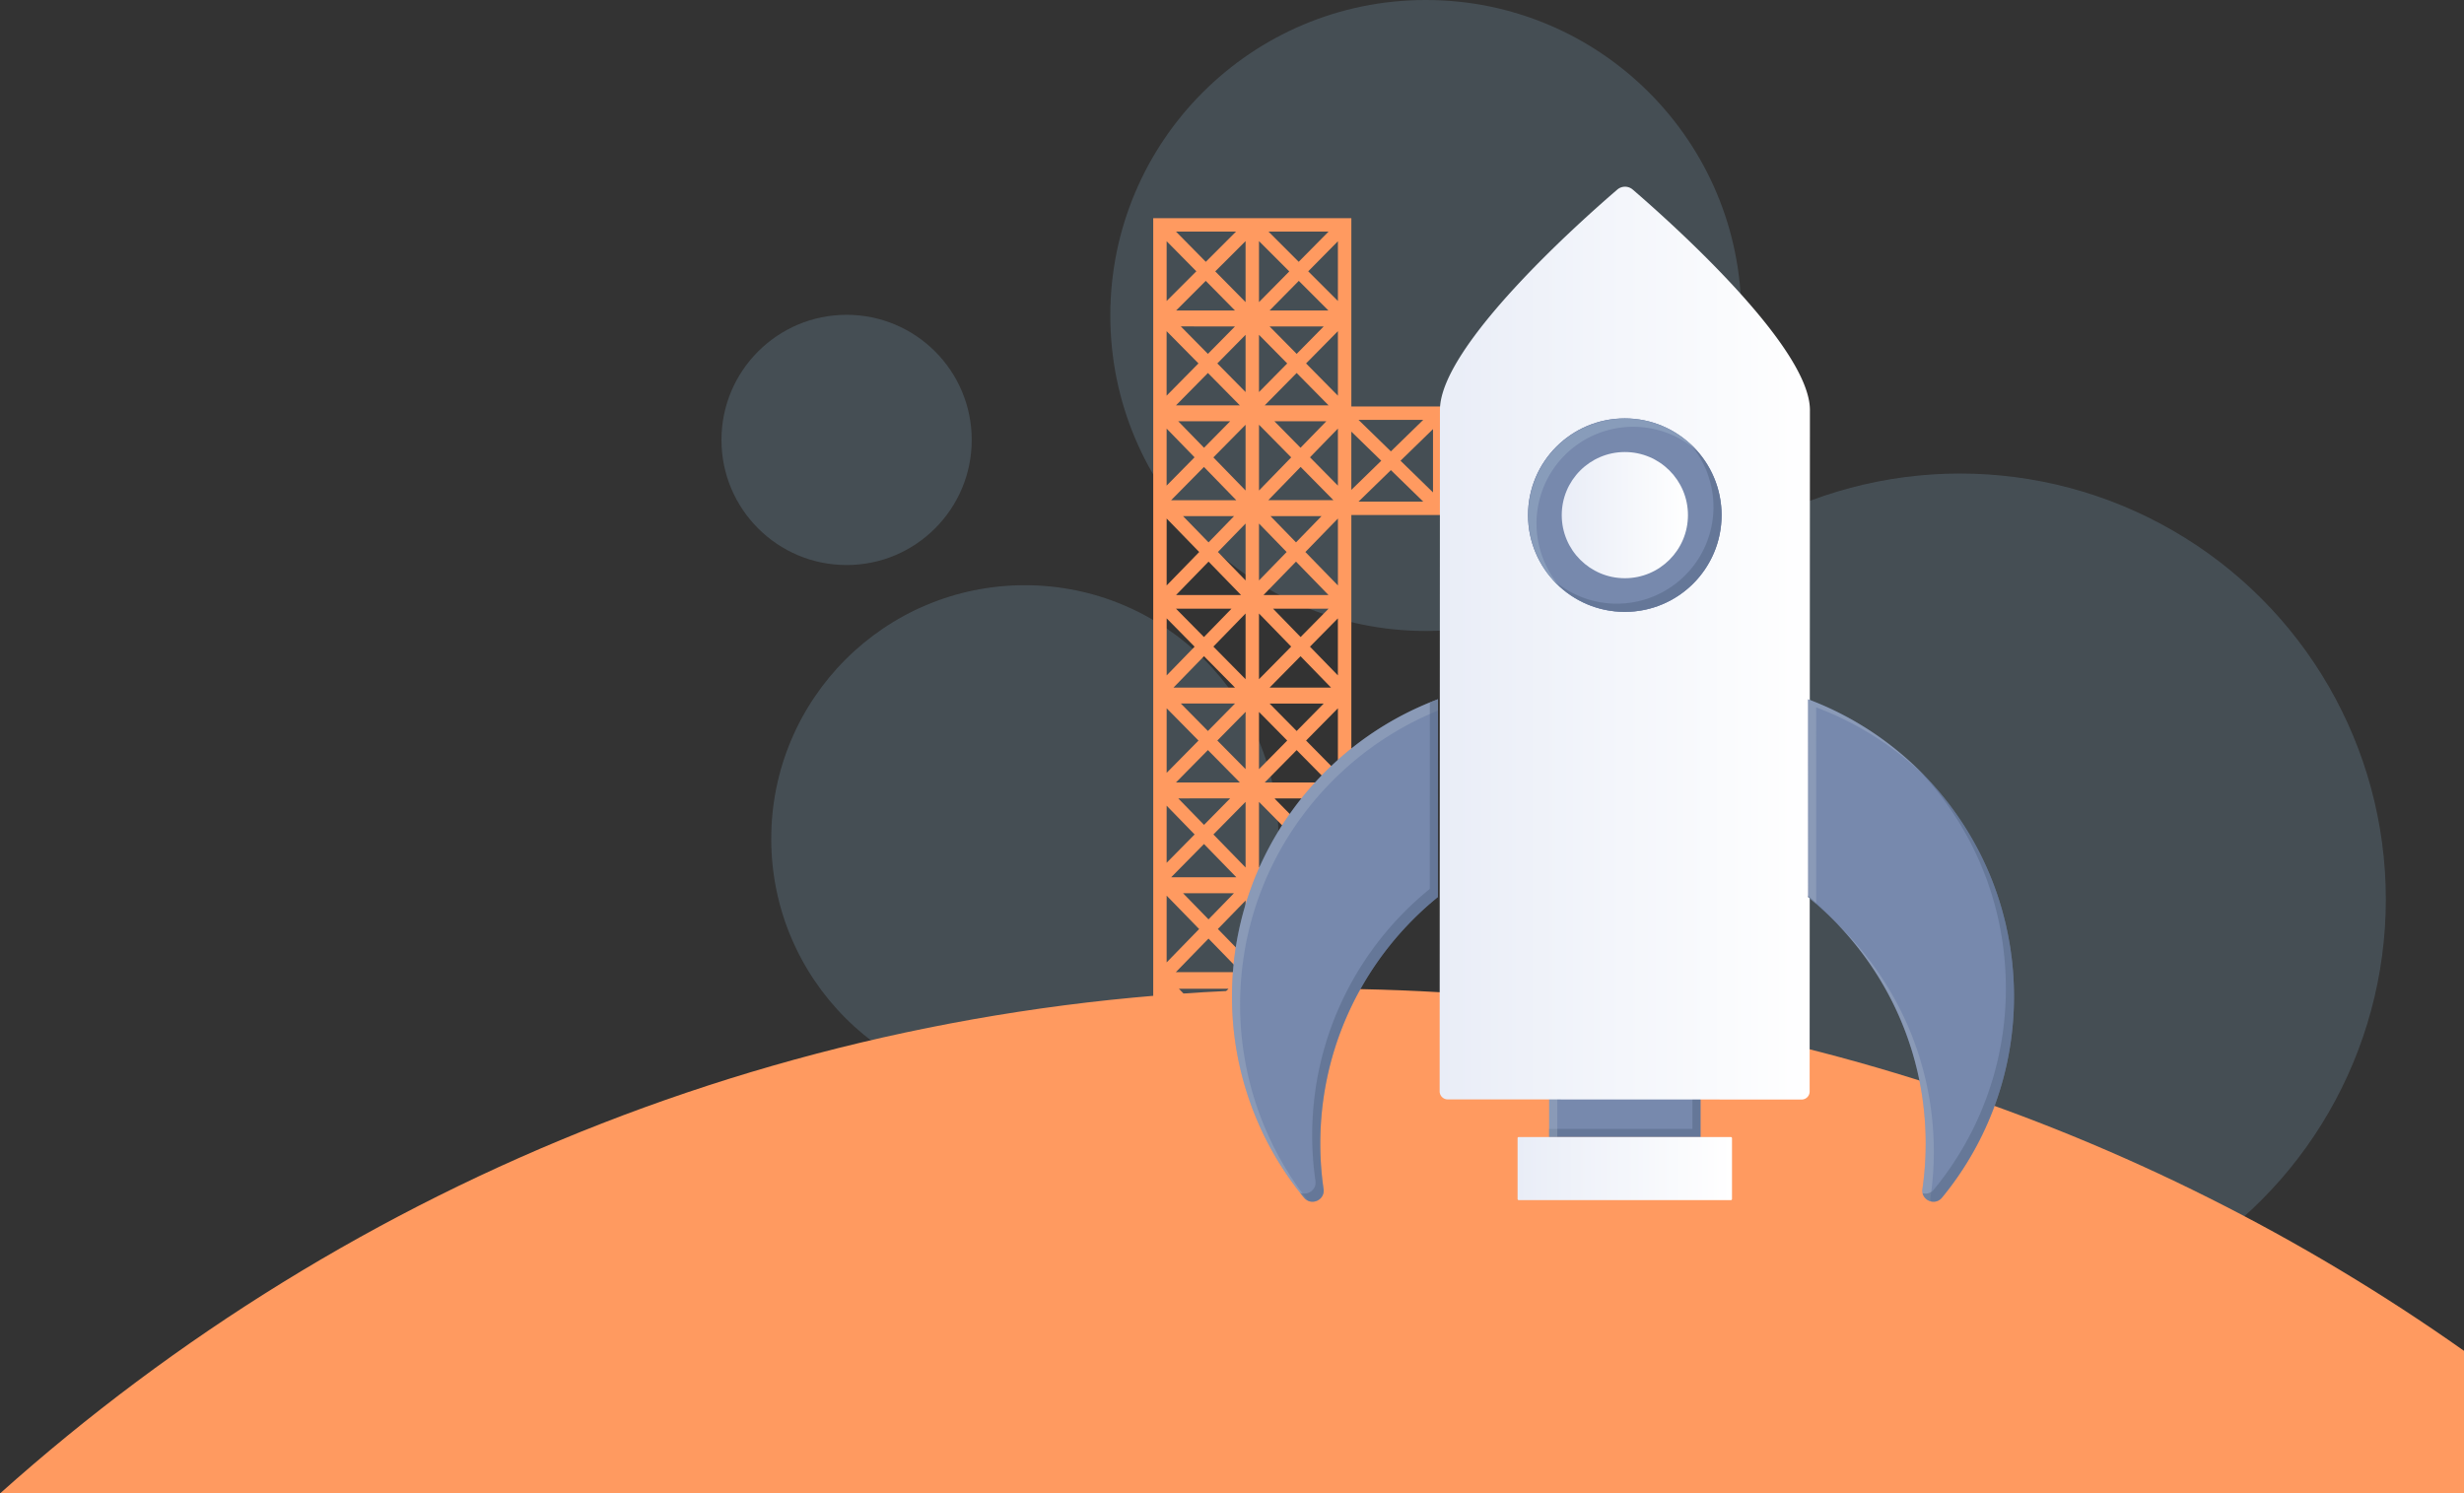 <svg xmlns="http://www.w3.org/2000/svg" xmlns:xlink="http://www.w3.org/1999/xlink" viewBox="0 0 4588.15 2781.27"><rect x="0" y="0" width="4588.15" height="2781.27" fill="#333333" stroke="none"/><defs><style>.cls-1{fill:#454e54;}.cls-2{fill:#ff9a60;}.cls-3{fill:#7789ad;}.cls-10,.cls-4{fill:#556784;}.cls-12,.cls-4,.cls-9{opacity:0.5;}.cls-5,.cls-8{fill:#b6c1d1;}.cls-5,.cls-7{opacity:0.3;}.cls-6{fill:url(#linear-gradient);}.cls-11{fill:url(#linear-gradient-2);}.cls-12{fill:#9bb0c9;}.cls-13{fill:url(#linear-gradient-3);}</style><linearGradient id="linear-gradient" x1="2680.74" y1="1197.69" x2="3370.21" y2="1197.69" gradientUnits="userSpaceOnUse"><stop offset="0" stop-color="#e9edf7"/><stop offset="1" stop-color="#fff"/></linearGradient><linearGradient id="linear-gradient-2" x1="2825.84" y1="2176.24" x2="3225.11" y2="2176.24" xlink:href="#linear-gradient"/><linearGradient id="linear-gradient-3" x1="2908.09" y1="959.32" x2="3143.09" y2="959.32" xlink:href="#linear-gradient"/></defs><title>IndexBG_1</title><g id="Layer_2" data-name="Layer 2"><g id="Landing"><circle id="Ellipse_18" data-name="Ellipse 18" class="cls-1" cx="2655" cy="587.52" r="587.52"/><circle id="Ellipse_19" data-name="Ellipse 19" class="cls-1" cx="1576.42" cy="819.27" r="233"/><g id="Ellipse_20" data-name="Ellipse 20"><circle class="cls-1" cx="1908.39" cy="1562.12" r="472.27"/><circle class="cls-1" cx="1908.39" cy="1562.12" r="471.02"/></g><g id="Ellipse_21" data-name="Ellipse 21"><circle class="cls-1" cx="3649.64" cy="1674.86" r="792.96"/><circle class="cls-1" cx="3649.64" cy="1674.86" r="791.71"/></g><path class="cls-2" d="M2693.37,757H2516.31V406.27H2147.38V2190h368.93V959.08h354.13V757Zm-521-307.77,55.29,56-55.29,55.28ZM2404.29,851.8l-59.94,61.65V791Zm-31.21-67.24h96.59l-48,49.31Zm48.77,85,61.1,61.93H2361.64Zm17.44-17.93,52-53.5V904.41ZM2355,754.88l59.45-60.26,59.45,60.26Zm-10.67-24.78V623.55l52.56,53.27Zm19.7-122.18h100.84L2414.47,659Zm0-29.68,54.42-55.17,55.16,55.17Zm-19.7-15.63V449l56.44,56.45Zm-25,0L2262.9,505.4,2319.35,449Zm-19.7,15.63H2190.06l55.16-55.17Zm0,29.68L2249.22,659l-50.42-51.11Zm19.7,15.63V730.1l-52.57-53.28Zm-10.67,131.33H2189.77l59.45-60.26Zm-18.06,29.68L2242,833.87,2194,784.56Zm28.73,6.48V913.45L2259.4,851.8Zm-17.3,140.49H2180.74l61.1-61.93Zm-4.14,29.68-47.49,48.84-47.5-48.84ZM2319.35,975v105.92l-51.5-53Zm-8.4,133.15H2189.88l60.54-62.26Zm-17.79,25.42-51.32,52.77-52.07-52.77Zm26.19,8.93v122.41l-59.95-60.77Zm-19.7,138H2185.12l56.85-58.47Zm0,29.67-50.43,51.11-50.42-51.11Zm19.7,15.63v106.56l-52.57-53.28Zm-10.67,131.34H2189.77l59.45-60.26Zm-18.06,29.68L2242,1536.15l-48-49.27Zm28.73,6.48v122.22l-59.89-61.52Zm-17.12,140.49H2180.74l61.15-62Zm-4.55,29.67-47.36,48.65L2203,1663.52Zm21.67,13.59v106l-51.59-53Zm-8.21,133.38H2189.5l60.82-62.48Zm-23.56,30.9-46.3,47.55-46.14-47.55Zm31.77,3.21v124.81l-60.65-62.52Zm-16.46,143.75H2179.4l61.85-63.53Zm-5.72,29.68-47.74,49.21L2203,2018Zm22.18,13v110.33l-52.75-56Zm25,0,52.83,54.45-52.83,56.13Zm22.17-13h94.2l-46.39,49.28Zm-5.72-29.68,61.64-63.53,61.85,63.53Zm-16.45-18.94V1844.6l60.64,62.29Zm31.76-128h92.44l-46.14,47.55Zm-23.56-30.9,60.82-62.48,60.83,62.48Zm-8.2-27.41v-106l51.58,53ZM2366,1663.52h94.71l-47.36,48.65Zm-4.56-29.67,60.34-62,61.15,62Zm-17.11-18.27V1493.36l59.89,60.7Zm28.73-128.7h96.56l-48,49.27ZM2355,1457.2l59.45-60.26,59.45,60.26Zm-10.67-24.78V1325.86l52.56,53.28Zm19.7-122.19h100.84l-50.42,51.11Zm0-29.67,57.67-58.47,56.85,58.47Zm-19.7-15.63V1142.52l59.94,61.64Zm26.19-131.34h103.38l-52.07,52.77Zm-17.8-25.42,60.54-62.26,60.54,62.26Zm-8.39-27.23V975l51.49,53Zm21.43-119.73h95l-47.49,48.84Zm150.53-157.4L2572,858.05l-55.71,54.23Zm13.45-21.8h120.36l-60.18,58.59ZM2432,676.82l59.28-60.09V736.91Zm59.28-116.26L2436,505.28l55.28-56Zm-73-73L2362,431.27h111.9Zm-173,0-55.57-56.33h111.9Zm-13.67,189.22-59.29,60.09V616.73Zm-7.26,174.85-52,52.74V798.17ZM2233,1028l-60.6,62.32V965.66Zm-8.57,176.31-52,53.51V1151.56Zm7.25,174.85-59.28,60.09V1319.05ZM2224.45,1554l-52.07,52.77V1500.46Zm8.42,176.14-60.49,62.14V1668Zm-9,176.78-51.46,52.85V1853.83ZM2232,2085.2l-59.62,61.46V2022Zm17.17,18.21,58.06,61.58h-117.8Zm165.44.09,59.66,61.49H2356.72Zm17.15-18.23,59.55-63.27v124.66Zm8.1-178.4,51.45-53v105.89Zm-9-176.78,60.49-62.14v124.28Zm8.42-176.14,52.07-53.49v106.26ZM2432,1379.14l59.28-60.09v120.18Zm7.26-174.85,52-52.73V1257.8ZM2430.71,1028l60.6-62.32V1090.3Zm159.23-152.49,60.18,58.59H2529.76ZM2607.86,858l60.51-58.91V917Zm85.51-58.35,58.36,58.36-58.36,58.35ZM2711.05,782h116.71l-58.36,58.36Zm58.36,93.71,58.35,58.36H2711.05Zm17.67-17.67,58.36-58.36V916.4Z"/><path class="cls-2" d="M4588.15,2515.65c-601.29-424.73-1335.15-674.26-2127.3-674.26-945.4,0-1807.78,355.4-2460.85,939.88H4588.15Z"/><g id="Raketa"><rect class="cls-3" x="2884.67" y="1953.58" width="281.84" height="163.94"/><polygon class="cls-4" points="3151.38 1953.58 3151.38 2102.39 2884.67 2102.39 2884.67 2117.52 3166.51 2117.52 3166.51 1953.58 3151.38 1953.58"/><polygon class="cls-5" points="2899.8 1968.71 3166.51 1968.71 3166.51 1953.58 2884.67 1953.58 2884.67 2117.52 2899.8 2117.52 2899.8 1968.71"/><path class="cls-6" d="M3354.76,2047.66l-659.12-.27a14.92,14.92,0,0,1-14.9-14.92l.53-1269c.05-119.55,265-354.41,330.27-410.41a22,22,0,0,1,28.74,0c65.19,56.06,330,291.14,329.93,410.69l-.54,1269A14.89,14.89,0,0,1,3354.76,2047.66Z"/><path class="cls-3" d="M2677.49,1670.56c0-113.82.1-242.12.15-368.36-224.06,84-383.56,300.11-383.56,553.52a588.2,588.2,0,0,0,134.09,374.67c13.27,16.16,39.38,4.56,36.39-16.14a588.92,588.92,0,0,1-6.08-84.52C2458.48,1944.32,2543.91,1778.92,2677.49,1670.56Z"/><path class="cls-5" d="M2309.21,1870.85c0-247.66,152.36-459.63,368.42-547.57q0-10.54,0-21.08c-224.06,84-383.56,300.11-383.56,553.52a588.2,588.2,0,0,0,134.09,374.67,20.77,20.77,0,0,0,7.73,5.93A588.08,588.08,0,0,1,2309.21,1870.85Z"/><path class="cls-4" d="M2662.5,1308.15c-.05,119.38-.1,239.79-.14,347.27-133.58,108.37-219,273.77-219,459.18a588.92,588.92,0,0,0,6.08,84.52c2.48,17.15-15,28-28.66,22.07q3.66,4.64,7.4,9.2c13.27,16.16,39.38,4.56,36.39-16.14a588.92,588.92,0,0,1-6.08-84.52c0-185.41,85.43-350.81,219-459.17,0-113.82.1-242.12.15-368.36C2672.56,1304.11,2667.52,1306.11,2662.5,1308.15Z"/><path class="cls-3" d="M3366.77,1670.56c-.05-113.82-.1-242.12-.15-368.36,224.05,84,383.56,300.11,383.56,553.52a588.2,588.2,0,0,1-134.09,374.67c-13.27,16.16-39.38,4.56-36.39-16.14a590.36,590.36,0,0,0,6.08-84.52C3585.78,1944.32,3500.35,1778.92,3366.77,1670.56Z"/><g class="cls-7"><path class="cls-8" d="M3381.75,1317.33a591.66,591.66,0,0,1,202.78,128.16,591.92,591.92,0,0,0-217.91-143.29c.05,126.24.1,254.54.15,368.36q7.68,6.23,15.13,12.71C3381.85,1570.05,3381.8,1442.68,3381.75,1317.33Z"/><path class="cls-8" d="M3594.83,2229.38a590.36,590.36,0,0,0,6.08-84.52c0-166.93-69.26-317.63-180.55-425.1,102.4,106.26,165.42,250.73,165.42,410a590.36,590.36,0,0,1-6.08,84.52c-1.7,11.78,6,20.6,15.44,23.05A21.22,21.22,0,0,1,3594.83,2229.38Z"/></g><g class="cls-9"><path class="cls-10" d="M3366.77,1668.14v2.42q20,16.18,38.45,34.06Q3386.83,1685.54,3366.77,1668.14Z"/><path class="cls-10" d="M3569.4,1430.36c102.55,106.27,165.65,250.86,165.65,410.23A588.2,588.2,0,0,1,3601,2215.26a20,20,0,0,1-20.95,6.91c3.61,15.42,24.62,22.17,36.08,8.22a588.2,588.2,0,0,0,134.09-374.67C3750.18,1688.66,3680.84,1537.83,3569.4,1430.36Z"/></g><rect class="cls-11" x="2825.84" y="2117.52" width="399.27" height="117.43" rx="1.9"/><circle class="cls-3" cx="3025.47" cy="959.32" r="180.15"/><circle class="cls-3" cx="3025.47" cy="959.32" r="180.15"/><path class="cls-4" d="M3145.23,824.62A180.11,180.11,0,0,1,2891,1078.9a180.12,180.12,0,1,0,254.27-254.28Z"/><path class="cls-12" d="M2906.53,1094.54A180.11,180.11,0,0,1,3160.8,840.27a180.12,180.12,0,1,0-254.27,254.27Z"/><circle class="cls-13" cx="3025.59" cy="959.32" r="117.5"/></g></g></g></svg>